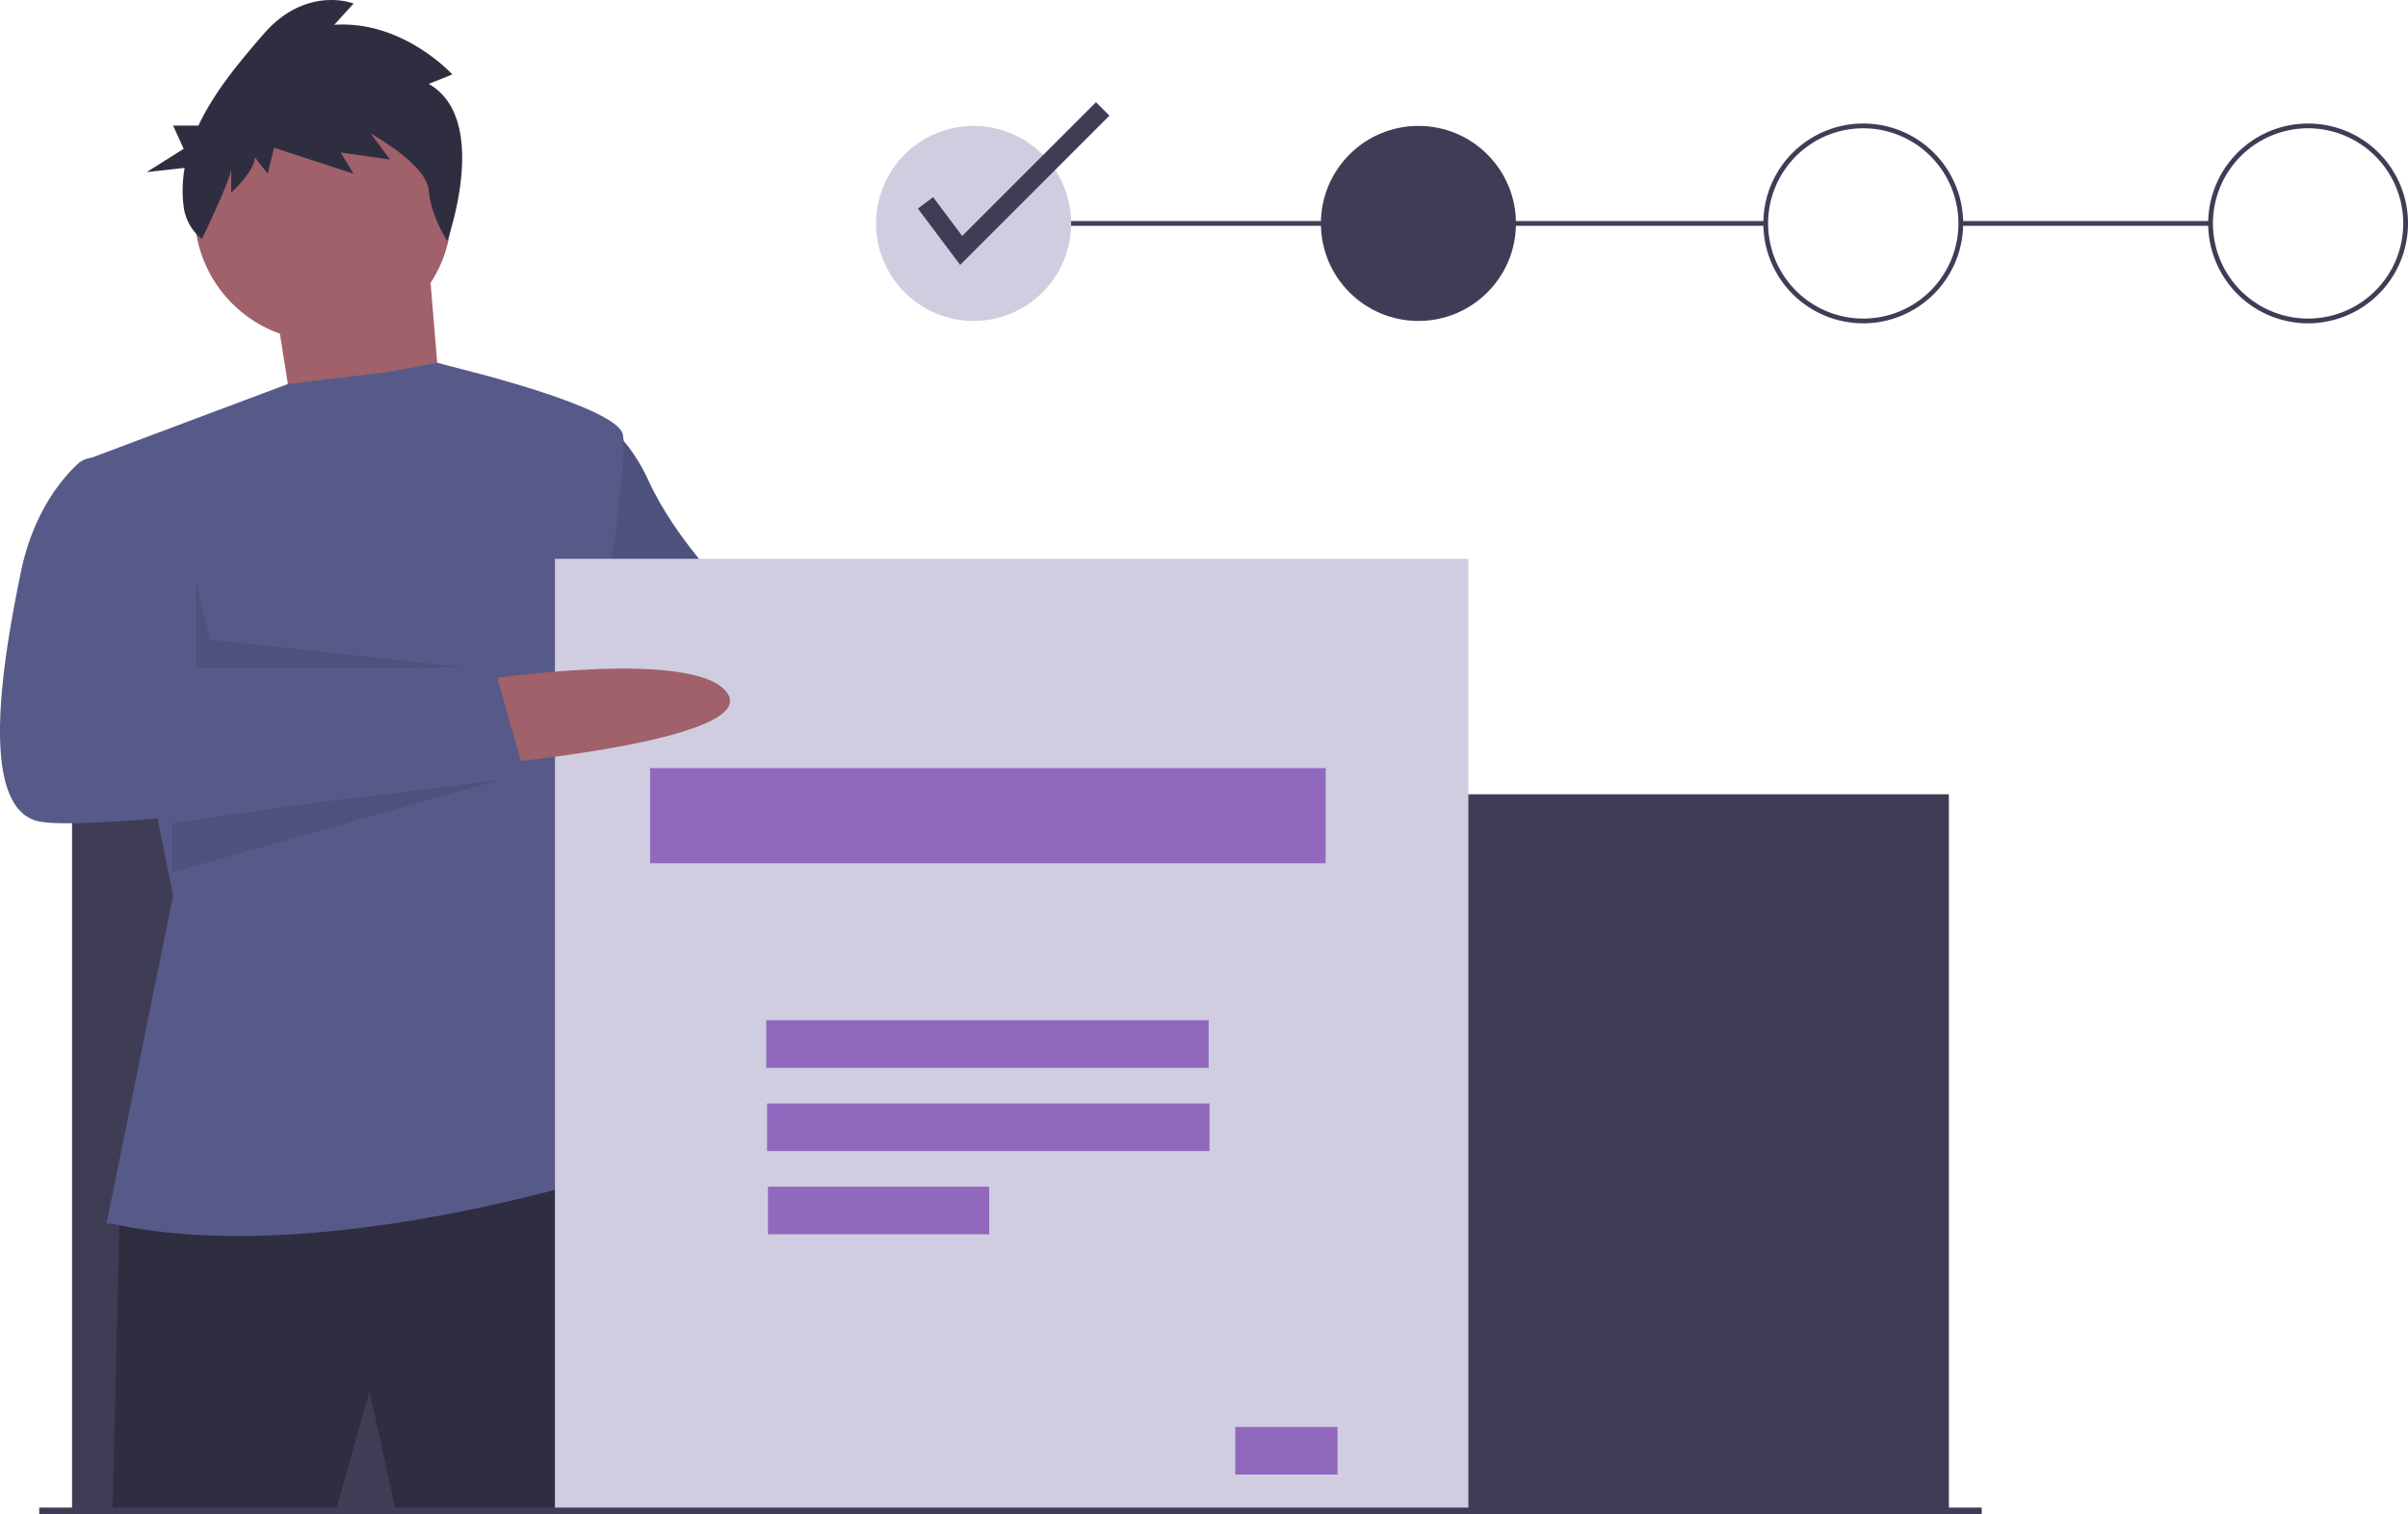 <svg id="e4efdc2f-150c-4196-a68d-a8467dcc9971" data-name="Layer 1" xmlns="http://www.w3.org/2000/svg" width="1012.293" height="636.613" viewBox="0 0 1012.293 636.613"><title>fill_forms</title><path d="M472.647,398.128s83,4,88,33-97,3-97,3Z" transform="translate(-93.853 -131.694)" fill="#a0616a"/><path d="M341.647,306.128s14,4,25,28,33,46,33,46l89,17-15,45-85-11-53-30Z" transform="translate(-93.853 -131.694)" fill="#575a89"/><path d="M341.647,306.128s14,4,25,28,33,46,33,46l89,17-15,45-85-11-53-30Z" transform="translate(-93.853 -131.694)" opacity="0.1"/><rect x="824.293" y="92.934" width="105" height="2" fill="#3f3d56"/><rect x="409.293" y="92.934" width="333" height="2" fill="#3f3d56"/><rect x="30.293" y="333.934" width="789" height="301" fill="#3f3d56"/><polygon points="115.793 128.434 124.793 185.434 186.793 188.434 179.793 104.434 115.793 128.434" fill="#a0616a"/><path d="M144.147,640.628l-3,126h94l14-50,11,50h98s2-144-9-145S144.147,640.628,144.147,640.628Z" transform="translate(-93.853 -131.694)" fill="#2f2e41"/><circle cx="135.793" cy="89.434" r="54" fill="#a0616a"/><path d="M138.647,646.128l28-138-37-183,85.214-31.976,41.786-5.024,21.007-3.921,14.993,3.921s60,15,63,26-12,101-12,101l-14,74,31,133s-129,44-220,24Z" transform="translate(-93.853 -131.694)" fill="#575a89"/><polygon points="82.293 243.934 82.293 280.934 200.285 281.095 88.293 268.934 82.293 243.934" opacity="0.1"/><polygon points="72.159 346.12 220.293 324.934 72.159 366.89 72.159 346.12" opacity="0.1"/><polygon points="307.293 248.934 291.412 306.159 318.293 250.822 307.293 248.934" opacity="0.1"/><path d="M274.087,166.972l9.93-3.975s-20.763-22.859-49.65-20.871l8.125-8.945s-19.86-7.951-37.915,12.92c-9.491,10.971-20.472,23.868-27.318,38.395H166.625l4.438,9.773-15.534,9.773,15.945-1.755a54.612,54.612,0,0,0-.433,16.21,20.974,20.974,0,0,0,7.68,13.721h0s12.315-25.491,12.315-29.467v9.939s9.93-8.945,9.93-14.908l5.416,6.957,2.708-10.932,33.401,10.932-5.416-8.945,20.763,2.982-8.125-10.932s23.471,12.92,24.374,23.853c.903,10.932,7.773,21.291,7.773,21.291S300.267,181.879,274.087,166.972Z" transform="translate(-93.853 -131.694)" fill="#2f2e41"/><rect x="233.293" y="234.934" width="384" height="401" fill="#d0cde1"/><rect x="273.293" y="322.934" width="284" height="40" fill="#9068bd"/><rect x="322.116" y="428.934" width="185.994" height="20" fill="#9068bd"/><rect x="322.475" y="463.934" width="185.994" height="20" fill="#9068bd"/><rect x="322.834" y="498.934" width="92.997" height="20" fill="#9068bd"/><rect x="519.293" y="599.934" width="43" height="20" fill="#9068bd"/><path d="M299.647,417.128s87-13,100,6-92,29-92,29Z" transform="translate(-93.853 -131.694)" fill="#a0616a"/><path d="M139.647,324.128h-6.266a10.215,10.215,0,0,0-6.956,2.707c-5.948,5.523-18.525,19.775-23.778,45.293-7,34-19,100,8,105s204-19,204-19l-13-46-128,1s2-22-2-36S139.647,324.128,139.647,324.128Z" transform="translate(-93.853 -131.694)" fill="#575a89"/><circle cx="409.293" cy="93.934" r="41" fill="#d0cde1"/><circle cx="596.293" cy="93.934" r="41" fill="#3f3d56"/><path d="M877.147,267.628a42,42,0,1,1,42-42A42.047,42.047,0,0,1,877.147,267.628Zm0-82a40,40,0,1,0,40,40A40.046,40.046,0,0,0,877.147,185.628Z" transform="translate(-93.853 -131.694)" fill="#3f3d56"/><path d="M1064.147,267.628a42,42,0,1,1,42-42A42.047,42.047,0,0,1,1064.147,267.628Zm0-82a40,40,0,1,0,40,40A40.046,40.046,0,0,0,1064.147,185.628Z" transform="translate(-93.853 -131.694)" fill="#3f3d56"/><polygon points="403.641 111.377 385.873 87.688 392.273 82.887 404.506 99.197 460.745 42.959 466.401 48.615 403.641 111.377" fill="#3f3d56"/><rect x="16.496" y="633.831" width="816.595" height="2.782" fill="#3f3d56"/></svg>